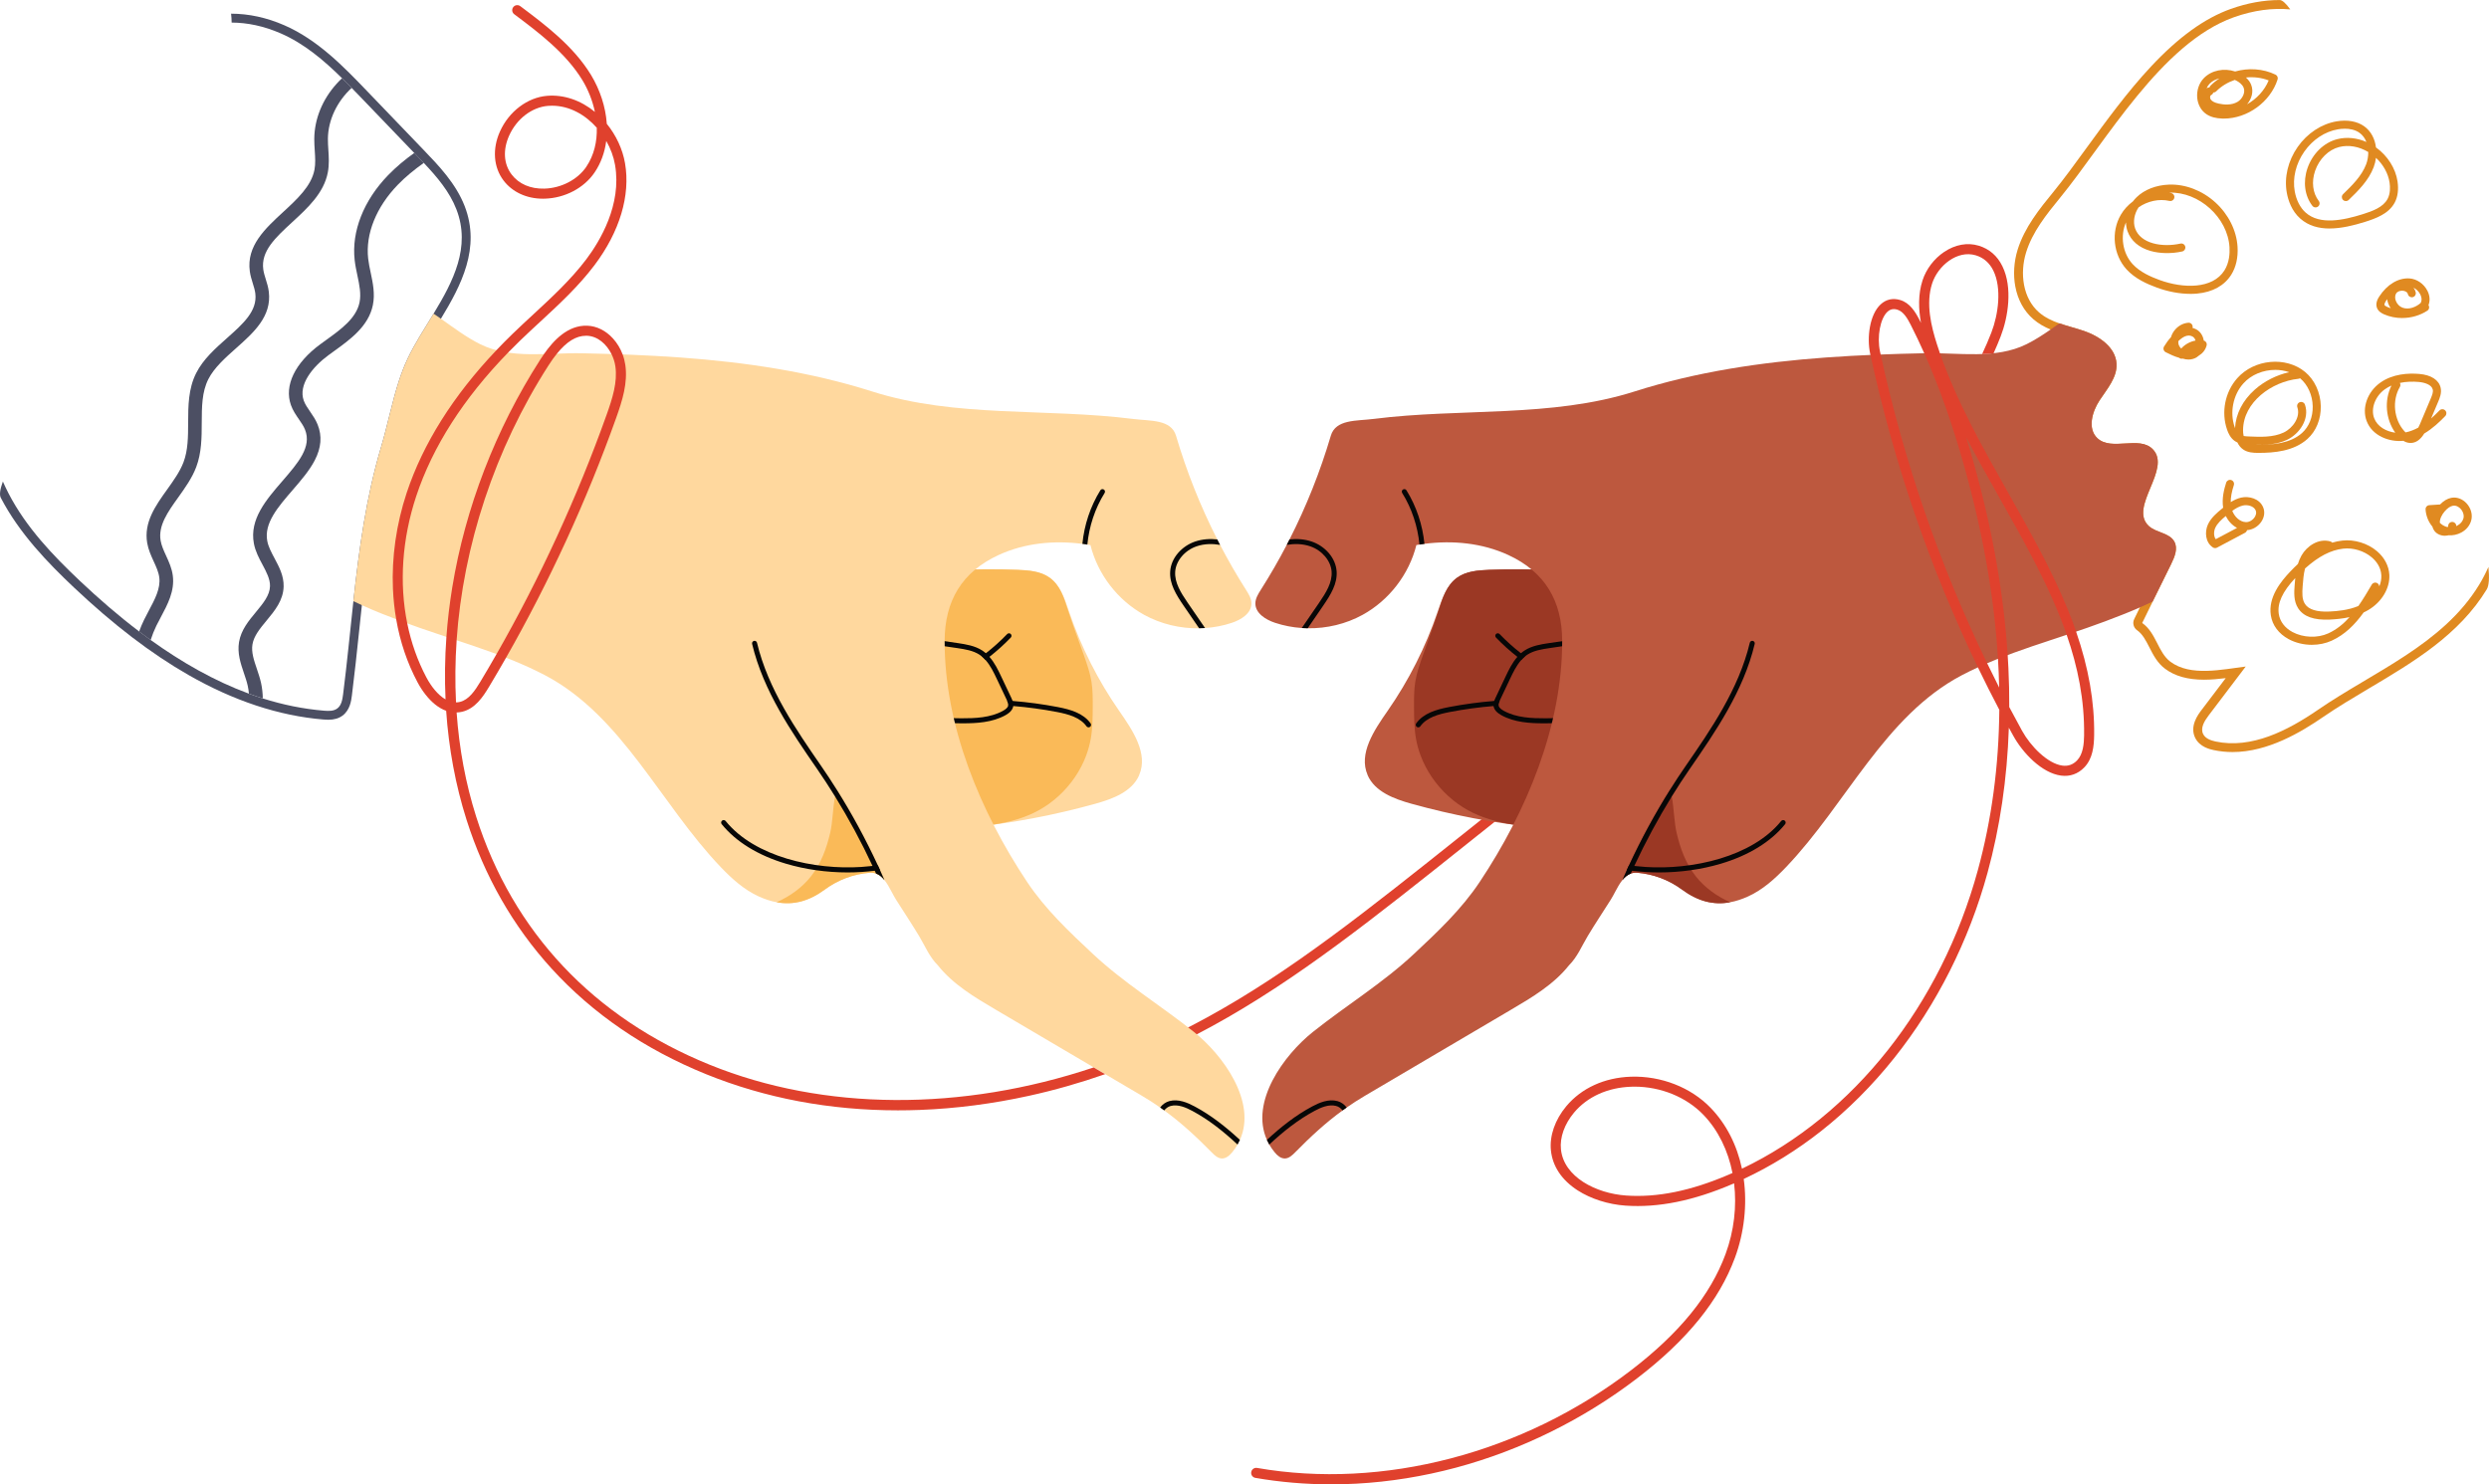 <svg xmlns="http://www.w3.org/2000/svg" width="1080" height="644.25" viewBox="0 0 1080 644.25"><g id="a"/><g id="b"><g id="c"><g id="d"><path d="M191.3 138.33c-.79 1.3-1.58 2.59-2.36 3.86-3.24 5.27-6.31 10.24-8.61 15.14-1.26 2.67-2.4 5.59-3.49 8.9-1.69 5.12-3.04 10.56-4.34 15.83-1.05 4.24-2.14 8.63-3.42 12.9-6.58 22.08-9.61 45.1-12.06 67.71-.41 3.79-.81 7.57-1.2 11.33-.96 9.13-1.95 18.58-3.13 27.89-.28 2.2-.8 6.29-4.05 8.71-1.63 1.21-3.66 1.8-6.2 1.8-.78.0-1.54-.05-2.1-.1-19.28-1.59-39.03-8.13-58.7-19.41-16.14-9.26-32.36-21.67-49.58-37.92-11.16-10.54-23.66-23.41-31.72-38.93-.67-1.29-.3-3.7.91-7.05.78 1.78 1.61 3.54 2.52 5.28 7.55 14.54 19.02 26.65 30.94 37.9 8.12 7.67 16.68 15.1 25.69 21.93 1.65 1.26 3.32 2.49 5 3.7 13.33 9.59 27.56 17.75 42.62 23.29 1.99.74 4 1.42 6.02 2.06 8.61 2.72 17.49 4.57 26.62 5.32 1.96.16 4.11.22 5.68-.96 1.82-1.35 2.24-3.86 2.53-6.1 1.72-13.5 2.99-27.02 4.47-40.49 2.47-22.58 5.49-45.04 12.05-67.05 2.84-9.51 4.7-19.44 7.79-28.83 1.05-3.19 2.25-6.31 3.67-9.34 3-6.38 7.24-12.88 11.29-19.56 8.52-14.04 16.23-28.9 9.91-45.25-2.98-7.72-8.44-14.11-14.15-20.16-.94-.99-1.88-1.97-2.82-2.95-.44-.45-.88-.91-1.32-1.37-7.77-8.09-15.54-16.18-23.31-24.27-1.27-1.32-2.55-2.65-3.85-3.97-1.37-1.41-2.76-2.82-4.17-4.2-7.94-7.83-16.46-15.06-26.62-19.48-7.34-3.19-14.44-4.66-21.3-4.69-.01-1.34-.1-2.63-.24-3.86 7.67.0 15.44 1.69 23.08 5.02 14.55 6.33 25.88 18.12 35.87 28.52l24.63 25.64c6.56 6.82 13.98 14.56 17.79 24.39 6.99 18.1-1.53 34.35-10.34 48.85z" fill="#4c4f63"/><path d="M1079.05 255.76c-12.05 19.83-31.84 31.58-50.97 42.94-6.74 4-13.7 8.14-20.03 12.49-9.51 6.54-23.93 15.23-39.32 15.23-2.79.0-5.56-.29-8.22-.86-1.5-.32-6.05-1.3-8.01-5.32-2.5-5.12 1.31-10.14 2.74-12.03l10.52-13.87c-3.05.38-6.25.68-9.39.68-7.13.0-12.66-1.56-16.94-4.76-3.33-2.5-5.1-5.95-6.8-9.29-1.52-2.96-2.94-5.76-5.32-7.42-1.55-1.09-2.09-3.14-1.26-4.84.81-1.67 1.63-3.35 2.45-5.03 1.73-3.54 3.48-7.09 5.19-10.54 1.65-3.33 3.35-6.78 5.01-10.17 1.03-2.1 2.12-4.68 1.4-6.01-.53-.97-2.15-1.6-4.04-2.34-2.13-.82-4.53-1.75-6.5-3.66-6.18-5.97-2.77-14.18-.02-20.78 2.52-6.05 4-10.19 1.82-12.48-1.01-1.06-2.61-1.51-5.37-1.51-1.16.0-2.39.07-3.68.16-1.36.08-2.77.17-4.18.17-2.99.0-7.35-.37-10.7-3.52-5.82-5.48-4.01-14.65.37-21.31.6-.92 1.24-1.84 1.86-2.72 2.61-3.74 5.08-7.28 4.88-10.85-.28-5.14-6.13-8.95-11.51-10.81-1.62-.56-3.29-1.04-5.04-1.55-2.73-.79-5.51-1.6-8.18-2.71-2.68-1.11-5.25-2.53-7.57-4.54-4.01-3.47-6.7-8.36-7.78-14.15-.96-5.1-.6-10.75.99-15.92 3.03-9.82 9.65-17.93 15.48-25.07 4.59-5.62 9.43-12.26 14.54-19.3 8.3-11.41 17.71-24.34 27.92-35.24 11.92-12.75 23.22-20.9 34.55-24.95 7.18-2.56 14.33-3.86 21.25-3.86 1.12.0 2.68 1.43 4.58 4.06-7.61-.69-15.79.32-24.53 3.43-31.42 11.22-55.38 53.87-75.32 78.29-5.94 7.28-12.01 14.8-14.78 23.78-2.77 8.97-1.47 19.87 5.63 26.02 2.58 2.23 5.63 3.65 8.85 4.77 3.49 1.22 7.18 2.1 10.68 3.3 6.72 2.31 13.72 7.15 14.1 14.24.32 5.95-4.1 10.92-7.37 15.9-3.27 4.98-5.28 12.3-.95 16.39 6.18 5.8 18.24-1.28 24.09 4.85 8.19 8.59-10.44 24.9-1.91 33.15 3.23 3.12 9.13 2.99 11.25 6.95 1.58 2.94.14 6.52-1.34 9.53-2.69 5.48-5.4 10.95-8.1 16.43-1.53 3.09-3.05 6.19-4.55 9.29 6.1 4.27 6.79 12.72 12.22 16.8 8.77 6.57 22.54 3.33 32.7 2.1-5.38 7.09-10.75 14.18-16.13 21.28-1.77 2.34-3.64 5.37-2.35 8.01.95 1.94 3.24 2.78 5.35 3.24 15.64 3.34 31.36-4.72 44.54-13.78 23.96-16.47 54.09-28.27 69.89-54.26 1.52-2.5 2.85-5.07 4.02-7.72.45 4.77.25 8.12-.73 9.72z" fill="#e08a21"/><path d="M510.71 453.01c-.81.0-1.58-.45-1.96-1.22-.53-1.08-.08-2.39 1-2.92 37.99-18.61 70.69-43.63 109.48-74.4 10.94-8.68 22.02-17.51 32.93-26.23.94-.75 2.32-.6 3.07.34.75.94.6 2.32-.34 3.07-10.91 8.73-22 17.56-32.94 26.25-39 30.94-71.89 56.1-110.27 74.9-.31.15-.64.22-.96.22z" fill="#e0412d"/><path d="M494.31 336.45c-3.14 7.2-11.51 10.32-19.08 12.42-17.68 4.91-35.77 8.35-54.02 10.27-1.58.17-3.22.32-4.74-.14-2.12-.64-3.72-2.34-5.14-4.04-10.08-12.05-16.19-26.99-19.32-42.45-.15-.75-.3-1.5-.43-2.25-.31-1.67-.58-3.34-.82-5.01-1.31-9.16-1.68-18.41-1.53-27.65.0-.44.02-.87.02-1.31.0-.28.0-.58.0-.89-.02-6.47-1.41-18.9 2.45-23.75 4.09-5.14 15.36-3.8 21.24-4.12 9.56-.52 19.14-.59 28.7-.21 4.79.19 9.85.59 13.76 3.36 4.77 3.38 6.66 9.42 8.54 14.95 5.18 15.22 12.5 29.71 21.68 42.91 5.83 8.38 12.75 18.54 8.66 27.9z" fill="#ffd89e"/><path d="M471.36 327.79c-2.5 6.74-6.72 12.86-12.04 17.72-11.14 10.17-23.8 12.13-38.12 13.64-1.58.17-3.22.32-4.74-.14-2.12-.64-3.72-2.34-5.14-4.04-10.08-12.05-16.19-26.99-19.32-42.45-.15-.75-.3-1.5-.43-2.25-.31-1.67-.58-3.34-.82-5.01-1.31-9.16-1.68-18.41-1.53-27.65.0-.44.02-.87.02-1.31.0-.28.0-.58.0-.89-.02-6.47-1.41-18.9 2.45-23.75 4.09-5.14 15.36-3.8 21.24-4.12 9.56-.52 19.14-.59 28.7-.21 4.79.19 9.85.59 13.76 3.36 4.51 3.2 6.15 8.37 7.74 13.35 2.19 6.86 4.8 13.61 7.19 20.4 1.32 3.75 2.65 7.51 3.28 11.44.58 3.58.56 7.22.55 10.84-.02 4.63-.04 9.28-.84 13.84-.43 2.47-1.1 4.89-1.97 7.24z" fill="#faba58"/><path d="M439.7 306.24c0 .07-.02.14-.03.21-.23 1.52-1.36 2.85-3.36 3.96-5.74 3.19-12.54 3.54-18.55 3.54h-.63c-8.41-.03-16.8-.51-25.13-1.43-.15-.75-.3-1.5-.43-2.25 8.48.96 17.01 1.47 25.57 1.49 5.89.02 12.63-.21 18.11-3.26 1.28-.71 2.03-1.46 2.22-2.22.02-.09.04-.17.05-.25.06-.62-.25-1.32-.55-1.97-.03-.06-.05-.12-.08-.17l-4.39-9.26c-1.26-2.66-2.74-5.79-4.91-8.21-.49-.55-1.02-1.07-1.6-1.54-.31-.26-.64-.5-.98-.72-2.8-1.83-6.36-2.37-9.49-2.84-8.71-1.32-17.5-2.57-26.3-3.71.0-.44.02-.87.02-1.31.0-.28.0-.58.0-.89 8.9 1.16 17.78 2.41 26.59 3.75 3.19.49 7.16 1.09 10.36 3.17.56.36 1.08.76 1.57 1.19.56.48 1.08 1.01 1.56 1.56 2.3 2.62 3.84 5.86 5.14 8.61l4.39 9.27c.18.37.38.81.55 1.28.21.61.35 1.28.28 1.99z" fill="#070707"/><path d="M409.89 278.18c-.09 36.91 15.52 74.19 35.79 104.63 7.89 11.84 18.19 21.56 28.54 31.24 13.55 12.67 29.41 22.34 43.83 33.84 12.56 10 27.39 30.3 19.96 46.86-.31.68-.65 1.36-1.03 2.03-.65 1.14-1.41 2.25-2.31 3.34-1.15 1.4-2.68 2.75-4.49 2.7-1.77-.05-3.19-1.41-4.43-2.67-6.74-6.85-13.19-12.81-20.57-18.18-.59-.43-1.18-.85-1.78-1.27-2.48-1.74-5.07-3.41-7.81-5.03-21.18-12.48-42.36-24.95-63.55-37.44-9.02-5.31-18.44-10.89-25.06-19.2-3.76-3.76-5.56-8.4-8.22-12.82-3.19-5.29-6.62-10.45-9.93-15.67-.65-1.03-1.28-2.21-1.92-3.42-.95-1.78-1.94-3.62-3.14-5.12-1.03-1.28-2.21-2.31-3.65-2.84-.85-.31-1.78-.45-2.83-.36-6.96.57-13.74 3.12-19.35 7.27-6.77 5-13.54 6.91-20.97 5.53-2.52-.46-5.12-1.31-7.81-2.54-6.33-2.9-11.6-7.66-16.4-12.68-26.22-27.44-42.72-65.66-76.31-83.32-19.09-10.04-41.65-15.66-61.93-23.29-5.82-2.19-11.76-4.47-17.49-7.1-1.24-.57-2.48-1.15-3.69-1.75 2.47-22.58 5.49-45.04 12.05-67.05 2.84-9.51 4.7-19.44 7.79-28.83 1.05-3.19 2.25-6.31 3.67-9.34 3-6.38 7.24-12.88 11.29-19.56 1.06.72 2.12 1.46 3.17 2.2 5.58 3.94 11.07 8.08 17.05 11.05 13.45 6.67 29.41 3.63 44.22 3.94 14.25.3 28.5.81 42.73 1.84 28.11 2.04 56.21 6.18 83.12 14.74 36.27 11.55 75.49 7.14 113.24 11.93 7.49.95 16.49.08 18.63 7.32 4.57 15.5 10.58 30.58 17.9 44.99.4.79.81 1.58 1.22 2.38 3.45 6.62 7.18 13.09 11.18 19.39 1.18 1.85 2.42 3.83 2.42 6.02.0 4.26-4.45 7.04-8.51 8.39-3.76 1.25-7.68 2-11.63 2.27-.86.06-1.72.1-2.58.11-8.27.12-16.58-1.86-23.83-5.84-11.48-6.32-20.14-17.56-23.31-30.28-.45-.08-.9-.15-1.35-.22-.72-.12-1.44-.22-2.16-.31-12.3-1.6-25.07-.36-36.31 4.82-16 7.36-23.41 19.97-23.45 37.32z" fill="#ffd89e"/><path d="M383.77 382.01c-1.03-1.28-2.21-2.31-3.65-2.84-.85-.31-1.78-.45-2.83-.36-6.96.57-13.74 3.12-19.36 7.27-6.76 5-13.54 6.91-20.97 5.53 5.81-2.58 11.08-6.34 14.99-11.32 4.32-5.51 6.73-12.15 8.3-18.91 1.09-4.71 1.09-10.57 2.09-15.68.2-1.02.44-2.01.74-2.95 6.59 10.49 12.57 21.53 17.82 32.85.32.69.64 1.39.96 2.09.65 1.44 1.29 2.88 1.92 4.32z" fill="#faba58"/><path d="M509.93 248.18c-.31 4.65 2.41 9.04 5.46 13.49l7.49 10.92c-.86.06-1.72.09-2.58.1l-6.71-9.79c-3.28-4.79-6.2-9.53-5.84-14.88.19-2.87 1.39-5.65 3.45-8.03 1.92-2.22 4.51-3.96 7.3-4.92 3.29-1.13 6.64-1.28 9.69-.94.4.8.81 1.59 1.22 2.38-3.16-.54-6.74-.57-10.21.62-5.15 1.77-8.97 6.31-9.28 11.04z" fill="#070707"/><path d="M472.96 315.5c-.19.14-.42.2-.63.2-.34.0-.68-.16-.89-.46-2.72-3.81-7.79-5.24-12.85-6.21-6.24-1.2-12.56-2.06-18.91-2.58-.73-.06-1.46-.12-2.2-.17.02-.09.04-.17.05-.25.06-.62-.25-1.32-.55-1.97.81.05 1.63.11 2.44.18 6.57.52 13.12 1.41 19.58 2.65 5.51 1.06 11.05 2.65 14.22 7.08.35.49.24 1.17-.25 1.52z" fill="#070707"/><path d="M438.61 276.71c-2.89 3-5.99 5.8-9.27 8.37-.57.45-1.16.9-1.74 1.34-.49-.55-1.02-1.07-1.6-1.54.6-.44 1.19-.89 1.78-1.35 3.28-2.55 6.37-5.34 9.25-8.33.42-.43 1.11-.45 1.54-.03.43.42.45 1.11.03 1.54z" fill="#070707"/><path d="M383.77 382.01c-1.03-1.28-2.21-2.31-3.65-2.84-.18-.41-.37-.82-.55-1.22-.32-.7-.64-1.4-.97-2.09-4.84-10.37-10.29-20.48-16.26-30.16-2.53-4.1-5.16-8.13-7.87-12.05-10.9-15.79-23.26-33.68-28.12-54.16-.14-.59.22-1.18.81-1.32.59-.14 1.18.23 1.32.81 4.77 20.08 17 37.79 27.79 53.42 2.34 3.38 4.61 6.83 6.81 10.35 6.59 10.49 12.57 21.53 17.82 32.85.32.69.64 1.39.96 2.09.65 1.44 1.29 2.88 1.92 4.32z" fill="#070707"/><path d="M538.01 494.75c-.3.68-.65 1.36-1.03 2.03-6.01-5.59-12.42-10.75-19.68-14.63-2.67-1.43-6.15-2.97-9.33-2.12-1.07.28-2.08 1-2.8 1.94-.59-.43-1.18-.85-1.78-1.27 1.01-1.35 2.45-2.37 4.02-2.79 3.91-1.04 7.89.69 10.92 2.31 7.28 3.89 13.69 9 19.68 14.53z" fill="#070707"/><path d="M381.85 377.68c-.76.09-1.52.18-2.28.26-1.89.21-3.8.4-5.7.53-2.01.13-4.04.2-6.08.2-9.09.0-18.38-1.3-26.73-3.78-12.08-3.59-21.73-9.52-27.91-17.17-.38-.47-.31-1.16.16-1.54.47-.38 1.16-.31 1.54.16 12.64 15.64 38.68 21.29 58.88 19.95 1.62-.11 3.25-.26 4.87-.44.77-.08 1.53-.17 2.29-.26.32.69.64 1.39.96 2.09z" fill="#070707"/><path d="M479.31 213.96c-4.2 6.76-6.73 14.5-7.5 22.41-.72-.12-1.44-.22-2.16-.31.81-8.21 3.45-16.23 7.8-23.25.32-.51.99-.67 1.51-.35.51.32.67.99.35 1.5z" fill="#070707"/><path d="M593.42 336.45c3.14 7.2 11.51 10.32 19.08 12.42 17.68 4.91 35.77 8.35 54.02 10.27 1.58.17 3.22.32 4.74-.14 2.12-.64 3.72-2.34 5.14-4.04 10.08-12.05 16.19-26.99 19.32-42.45.15-.75.3-1.5.43-2.25.31-1.67.58-3.34.81-5.01 1.31-9.16 1.68-18.41 1.53-27.65.0-.44-.02-.87-.02-1.31.0-.28.0-.58.0-.89.02-6.47 1.41-18.9-2.45-23.75-4.09-5.14-15.36-3.8-21.24-4.12-9.56-.52-19.14-.59-28.7-.21-4.79.19-9.85.59-13.76 3.36-4.77 3.38-6.66 9.42-8.54 14.95-5.18 15.22-12.5 29.71-21.68 42.91-5.83 8.38-12.75 18.54-8.66 27.9z" fill="#bd583e"/><path d="M616.36 327.79c2.5 6.74 6.72 12.86 12.04 17.72 11.14 10.17 23.8 12.13 38.12 13.64 1.58.17 3.22.32 4.74-.14 2.12-.64 3.72-2.34 5.14-4.04 10.08-12.05 16.19-26.99 19.32-42.45.15-.75.3-1.5.43-2.25.31-1.67.58-3.34.81-5.01 1.31-9.16 1.68-18.41 1.53-27.65.0-.44-.02-.87-.02-1.31.0-.28.0-.58.0-.89.02-6.47 1.41-18.9-2.45-23.75-4.09-5.14-15.36-3.8-21.24-4.12-9.56-.52-19.14-.59-28.7-.21-4.79.19-9.85.59-13.76 3.36-4.51 3.2-6.15 8.37-7.74 13.35-2.19 6.86-4.8 13.61-7.19 20.4-1.32 3.75-2.65 7.51-3.28 11.44-.58 3.58-.56 7.22-.55 10.84.02 4.63.04 9.28.84 13.84.43 2.47 1.1 4.89 1.97 7.24z" fill="#9b3824"/><path d="M648.03 306.24c0 .07.02.14.03.21.23 1.52 1.36 2.85 3.36 3.96 5.74 3.19 12.54 3.54 18.55 3.54h.63c8.41-.03 16.8-.51 25.13-1.43.15-.75.3-1.5.43-2.25-8.48.96-17.01 1.47-25.57 1.49-5.89.02-12.63-.21-18.11-3.26-1.28-.71-2.03-1.46-2.22-2.22-.02-.09-.04-.17-.05-.25-.06-.62.25-1.32.55-1.97.03-.06.05-.12.08-.17l4.39-9.26c1.26-2.66 2.74-5.79 4.91-8.21.49-.55 1.02-1.07 1.6-1.54.31-.26.64-.5.98-.72 2.8-1.83 6.36-2.37 9.49-2.84 8.71-1.32 17.5-2.57 26.3-3.71.0-.44-.02-.87-.02-1.31.0-.28.0-.58.0-.89-8.9 1.16-17.78 2.41-26.59 3.75-3.19.49-7.16 1.09-10.36 3.17-.56.36-1.08.76-1.57 1.19-.56.48-1.07 1.01-1.56 1.56-2.3 2.62-3.84 5.86-5.14 8.61l-4.39 9.27c-.18.37-.38.81-.55 1.28-.21.61-.35 1.28-.28 1.99z" fill="#070707"/><path d="M942.15 244.66c-2.69 5.48-5.4 10.95-8.1 16.43-1.83.9-3.69 1.76-5.57 2.58-5.03 2.21-10.19 4.19-15.26 6.1-20.29 7.63-42.85 13.25-61.94 23.29-33.59 17.66-50.09 55.88-76.31 83.32-4.8 5.03-10.07 9.79-16.4 12.68-2.7 1.23-5.29 2.08-7.81 2.54-7.43 1.38-14.21-.53-20.97-5.53-5.61-4.15-12.39-6.7-19.35-7.27-1.05-.09-1.98.05-2.83.36-1.44.53-2.62 1.56-3.65 2.84-1.2 1.5-2.19 3.33-3.14 5.12-.64 1.2-1.26 2.38-1.92 3.42-3.3 5.22-6.74 10.38-9.92 15.67-2.67 4.42-4.46 9.06-8.22 12.82-6.61 8.31-16.04 13.89-25.06 19.2-21.18 12.48-42.36 24.96-63.54 37.44-2.75 1.62-5.34 3.29-7.82 5.03-.6.42-1.19.84-1.78 1.27-7.38 5.36-13.83 11.33-20.57 18.18-1.24 1.26-2.66 2.62-4.43 2.67-1.81.05-3.35-1.29-4.49-2.7-.89-1.09-1.65-2.21-2.31-3.34-.38-.67-.73-1.35-1.03-2.03-7.43-16.56 7.41-36.86 19.96-46.86 14.42-11.49 30.28-21.16 43.83-33.84 10.35-9.68 20.65-19.39 28.53-31.24 20.27-30.44 35.88-67.72 35.8-104.63-.04-17.34-7.45-29.95-23.45-37.32-11.24-5.17-24.01-6.42-36.31-4.82-.72.09-1.44.19-2.16.31-.45.07-.9.14-1.35.22-3.17 12.72-11.83 23.96-23.31 30.28-7.25 3.99-15.56 5.97-23.83 5.84-.86.0-1.72-.05-2.58-.11-3.95-.27-7.87-1.02-11.63-2.27-4.05-1.35-8.51-4.13-8.51-8.39.0-2.19 1.25-4.17 2.42-6.02 4-6.3 7.73-12.77 11.18-19.39.41-.79.82-1.58 1.22-2.38 7.33-14.41 13.33-29.49 17.91-44.99 2.13-7.24 11.14-6.37 18.62-7.32 37.75-4.8 76.98-.39 113.24-11.93 26.91-8.57 55.01-12.7 83.12-14.74 14.22-1.03 28.47-1.54 42.73-1.84 14.81-.31 30.77 2.73 44.22-3.94 3.61-1.79 7.03-4.01 10.41-6.35 1.27-.88 2.54-1.78 3.8-2.69 3.49 1.22 7.18 2.1 10.68 3.3 6.72 2.31 13.72 7.15 14.1 14.24.32 5.95-4.1 10.92-7.37 15.9-3.27 4.98-5.28 12.3-.95 16.39 6.18 5.8 18.24-1.28 24.09 4.85 8.19 8.59-10.44 24.9-1.91 33.15 3.23 3.12 9.13 2.99 11.25 6.95 1.58 2.94.14 6.52-1.34 9.53z" fill="#bd583e"/><path d="M703.95 382.01c1.03-1.28 2.21-2.31 3.65-2.84.85-.31 1.78-.45 2.83-.36 6.96.57 13.74 3.12 19.36 7.27 6.76 5 13.54 6.91 20.97 5.53-5.81-2.58-11.08-6.34-14.99-11.32-4.32-5.51-6.73-12.15-8.3-18.91-1.09-4.71-1.09-10.57-2.09-15.68-.2-1.02-.44-2.01-.74-2.95-6.59 10.49-12.57 21.53-17.82 32.85-.32.69-.64 1.39-.96 2.09-.65 1.44-1.29 2.88-1.92 4.32z" fill="#9b3824"/><path d="M577.8 248.18c.31 4.65-2.41 9.04-5.46 13.49l-7.49 10.92c.86.06 1.72.09 2.58.1l6.71-9.79c3.28-4.79 6.2-9.53 5.84-14.88-.19-2.87-1.39-5.65-3.45-8.03-1.92-2.22-4.51-3.96-7.3-4.92-3.29-1.13-6.64-1.28-9.69-.94-.4.8-.81 1.59-1.22 2.38 3.16-.54 6.74-.57 10.21.62 5.15 1.77 8.97 6.31 9.28 11.04z" fill="#070707"/><path d="M614.77 315.5c.19.14.42.2.63.2.34.0.68-.16.89-.46 2.72-3.81 7.79-5.24 12.85-6.21 6.24-1.2 12.56-2.06 18.91-2.58.73-.06 1.46-.12 2.2-.17-.02-.09-.04-.17-.05-.25-.06-.62.25-1.32.55-1.97-.81.05-1.63.11-2.44.18-6.57.52-13.12 1.41-19.58 2.65-5.51 1.06-11.05 2.65-14.22 7.08-.35.49-.24 1.17.25 1.52z" fill="#070707"/><path d="M649.11 276.71c2.89 3 5.99 5.8 9.27 8.37.57.45 1.16.9 1.74 1.34.49-.55 1.02-1.07 1.6-1.54-.6-.44-1.19-.89-1.78-1.35-3.28-2.55-6.37-5.34-9.25-8.33-.42-.43-1.11-.45-1.54-.03-.43.42-.45 1.11-.03 1.54z" fill="#070707"/><path d="M703.95 382.01c1.03-1.28 2.21-2.31 3.65-2.84.18-.41.37-.82.56-1.22.32-.7.64-1.4.97-2.09 4.84-10.37 10.29-20.48 16.26-30.16 2.53-4.1 5.16-8.13 7.87-12.05 10.9-15.79 23.26-33.68 28.12-54.16.14-.59-.22-1.18-.81-1.32-.59-.14-1.18.23-1.32.81-4.77 20.08-17 37.79-27.79 53.42-2.34 3.38-4.61 6.83-6.81 10.35-6.59 10.49-12.57 21.53-17.82 32.85-.32.69-.64 1.39-.96 2.09-.65 1.44-1.29 2.88-1.92 4.32z" fill="#070707"/><path d="M549.72 494.75c.3.68.65 1.36 1.03 2.03 6.01-5.59 12.42-10.75 19.68-14.63 2.67-1.43 6.15-2.97 9.33-2.12 1.07.28 2.08 1 2.8 1.94.59-.43 1.18-.85 1.78-1.27-1.01-1.35-2.45-2.37-4.02-2.79-3.91-1.04-7.89.69-10.92 2.31-7.28 3.89-13.69 9-19.68 14.53z" fill="#070707"/><path d="M705.88 377.68c.76.09 1.52.18 2.28.26 1.89.21 3.8.4 5.7.53 2.01.13 4.04.2 6.08.2 9.09.0 18.38-1.3 26.73-3.78 12.08-3.59 21.73-9.52 27.91-17.17.38-.47.31-1.16-.16-1.54-.47-.38-1.16-.31-1.54.16-12.64 15.64-38.68 21.29-58.88 19.95-1.62-.11-3.25-.26-4.87-.44-.77-.08-1.53-.17-2.29-.26-.32.69-.64 1.39-.96 2.09z" fill="#070707"/><path d="M608.42 213.96c4.2 6.76 6.73 14.5 7.5 22.41.72-.12 1.44-.22 2.16-.31-.81-8.21-3.45-16.23-7.8-23.25-.32-.51-.99-.67-1.51-.35-.51.32-.67.99-.35 1.5z" fill="#070707"/><path d="M900.86 274.15c-1.08-3.12-2.26-6.28-3.57-9.49-7-17.25-16.58-34.23-25.84-50.65-11.01-19.52-22.37-39.65-29.67-60.64-.46-1.31-.9-2.63-1.32-3.95-2.47-7.7-4.94-17.65-2.08-26.41 2.52-7.7 10.91-14.6 18.93-12.19 3.4 1.02 5.97 3.27 7.63 6.66 3.68 7.53 2.2 18.94-.88 26.9-1.2 3.1-2.55 6.23-4.01 9.31 1.67-.06 3.34-.17 4.98-.35 1.11-2.45 2.15-4.92 3.1-7.38 3.18-8.2 5.28-21.08.73-30.4-2.21-4.53-5.68-7.54-10.3-8.93-4.86-1.46-10.17-.5-14.95 2.7-4.36 2.92-7.79 7.41-9.39 12.32-1.99 6.09-1.77 12.52-.68 18.5-.18-.36-.37-.73-.55-1.09-1.96-3.86-4.35-7.61-8.47-8.84-3.19-.95-6.13-.3-8.49 1.89-4.78 4.42-6.06 14.36-4.54 21.43.04.18.08.36.12.54 10.15 46.95 25.8 92.42 46.63 135.59 2.99 6.19 6.08 12.33 9.28 18.42-.21 24.4-3.32 47.64-9.32 69.61-16.01 58.55-54.02 106.5-102.35 129.56-2.18-10.33-6.82-19.38-13.56-26.38-8.6-8.93-21.56-13.99-34.66-13.55-11.46.39-21.4 4.94-27.99 12.8-4.9 5.85-7.34 12.85-6.68 19.21.71 6.9 4.72 12.89 11.6 17.33 5.72 3.69 13.29 6.1 20.78 6.62 14.24.98 29.44-2.1 46.47-9.41.21-.09.42-.18.63-.27 1.19 9.96.02 20.63-3.73 30.77-6.57 17.79-19.97 34.26-40.95 50.34-47.05 36.07-107.72 51.93-162.31 42.42-1.19-.21-2.32.59-2.53 1.78-.21 1.19.59 2.32 1.78 2.53 10.75 1.87 21.8 2.81 32.96 2.81 3.6.0 7.22-.1 10.84-.29 14.43-.78 29-3.13 43.33-6.97 28.16-7.56 55.34-20.98 78.59-38.81 21.66-16.61 35.53-33.71 42.39-52.3 4.01-10.85 5.36-22.98 3.81-34.17 11.78-5.51 23.08-12.51 33.64-20.84 11.5-9.07 22.17-19.74 31.7-31.72 18.42-23.14 32.4-50.92 40.44-80.32 5.43-19.84 8.52-40.94 9.26-62.99.63 1.16 1.27 2.33 1.91 3.49 4.17 7.56 12.43 16.19 20.71 17.3 3.86.52 7.34-.7 10.08-3.52 3.69-3.8 4.25-9.24 4.31-14.07.19-14.32-2.38-29.09-7.83-44.9zm-150.77 235.7c-16.38 7.03-30.92 9.99-44.45 9.06-13.15-.9-27.1-8.08-28.33-20.04-.54-5.19 1.54-11 5.68-15.95 5.78-6.9 14.58-10.89 24.79-11.24.49-.02.98-.03 1.47-.03 11.37.0 22.46 4.51 29.89 12.24 6.42 6.67 10.68 15.5 12.6 25.24-.55.24-1.1.48-1.65.72zm112.15-221.97c-20.6-42.67-36.11-87.6-46.2-134-.09-.42-.19-.85-.28-1.27-1.39-6.47.09-14.39 3.23-17.3.83-.77 1.73-1.15 2.76-1.15.48.0.98.08 1.52.24 2.67.8 4.41 3.84 5.83 6.63 2.02 3.97 3.97 8.07 5.85 12.3 6.51 14.6 12.24 30.82 17.39 49.19 8.12 28.97 12.99 56.83 14.6 83.43.25 4.19.43 8.34.52 12.47-1.77-3.5-3.51-7.01-5.21-10.53zm42.08 31.1c-.05 3.97-.46 8.39-3.08 11.09-1.78 1.83-3.86 2.56-6.36 2.23-6.41-.86-13.79-8.41-17.47-15.08-1.89-3.42-3.75-6.86-5.57-10.32.03-5.6-.1-11.25-.37-16.95-.09-1.87-.19-3.75-.32-5.63-1.71-26.61-6.62-54.49-14.61-82.98-1.12-3.99-2.26-7.87-3.44-11.67 4.66 8.97 9.64 17.79 14.54 26.48 11.27 19.98 22.17 39.3 29.11 59.37 4.84 13.97 7.76 28.3 7.56 43.46z" fill="#e0412d"/><path d="M474.57 463.3c-57.28 19.18-117.15 18.92-166.58-1.14-50.45-20.46-85.51-57.71-101.38-107.71-4.57-14.39-7.38-29.59-8.48-45.21.81-.02 1.62-.13 2.43-.32 5.56-1.34 8.93-6.3 11.66-10.86 2.5-4.17 4.96-8.37 7.36-12.59 18.88-33.14 34.91-68.04 47.73-103.94 2.76-7.74 5.15-15.34 4.02-23.17-.23-1.55-.62-3.08-1.17-4.54-.95-2.53-2.36-4.89-4.15-6.87-3.1-3.45-7.07-5.43-11.19-5.58-8.39-.31-14.56 6.28-18.79 12.32-.61.87-1.17 1.72-1.7 2.55-19.27 30.03-32.44 64.18-38.1 98.76-1.17 7.16-2.01 14.32-2.53 21.43-.66 9.14-.79 18.21-.38 27.14-3.34-1.92-6.27-5.7-8.29-9.51-3.85-7.26-6.63-15.16-8.32-23.47-3.54-17.42-2.28-36.61 3.91-55.28 7.11-21.45 20.5-42.37 39.85-62.28 1.66-1.7 3.36-3.4 5.1-5.09 2.89-2.8 5.91-5.59 8.83-8.29 8.19-7.57 16.65-15.4 23.52-24.51 10.98-14.56 15.7-30.3 13.28-44.3-1.06-6.12-3.87-12.13-7.91-17.09.0-.05.0-.1-.01-.15-.5-7.16-2.93-14.65-6.85-21.09-7.65-12.55-19.88-21.73-30.68-29.84-.97-.72-2.34-.53-3.06.44-.73.96-.53 2.33.43 3.06 10.48 7.86 22.36 16.78 29.57 28.61 2.44 4.01 4.39 8.79 5.44 13.79-6.19-5.08-13.47-7.55-20.69-6.98-8.54.68-16.59 6.76-20.51 15.49-3.39 7.56-2.81 15.51 1.56 21.27 3.82 5.04 10.02 7.9 17.1 7.9.24.0.49.0.74-.01 8.8-.25 17.12-4.63 21.7-11.43 2.68-3.98 4.37-8.6 5.02-13.64 1.89 3.29 3.21 6.86 3.82 10.42 2.98 17.27-6.53 33.05-12.46 40.93-6.64 8.8-14.95 16.49-23 23.93-2.94 2.72-5.98 5.53-8.9 8.36-2.46 2.38-4.84 4.78-7.13 7.2-18.77 19.78-31.85 40.58-38.93 61.93-4.49 13.55-6.55 27.97-5.95 41.7.2 4.5.67 8.89 1.41 13.16 1.68 9.76 4.78 18.91 9.24 27.31 2.1 3.95 4.81 7.37 7.63 9.64 1.56 1.25 3.17 2.17 4.81 2.76 1.13 16.41 4.08 32.31 8.83 47.27 7.8 24.55 20.22 46.29 36.92 64.63 17.87 19.61 40.41 35.03 66.98 45.81 25.73 10.44 53.69 15.71 83.27 15.71 3.18.0 6.38-.06 9.6-.18 15.59-.59 31.49-2.65 47.26-6.12 11.1-2.44 22.17-5.59 33.05-9.4l-4.96-2.92zM254.42 72.37c-3.75 5.57-10.89 9.3-18.2 9.5-6.04.17-11.1-2.02-14.24-6.16-3.44-4.53-3.82-10.67-1.06-16.84 3.27-7.3 9.89-12.37 16.86-12.92.59-.05 1.17-.07 1.74-.07 7.58.0 14.43 3.91 19.43 9.56.17 5.94-1.13 11.86-4.54 16.93zm-56.29 205.52c2.83-40.88 16.47-82.82 39.88-119.3 1.23-1.92 2.44-3.62 3.64-5.09 4.27-5.27 8.36-7.77 12.62-7.77.13.0.26.0.4.0 4.69.17 8.51 3.64 10.65 7.92.85 1.7 1.43 3.53 1.69 5.34.99 6.83-1.24 13.86-3.81 21.07-12.81 35.86-28.84 70.73-47.74 103.83-2.29 4-4.61 7.98-6.98 11.92-2.38 3.96-5.03 7.91-8.94 8.85-.56.14-1.12.2-1.67.2-.45-8.89-.35-17.91.27-26.98z" fill="#e0412d"/><path d="M183.89 70.72c-4.03 2.84-7.85 5.94-11.27 9.47-9.38 9.68-14.07 21.36-12.87 32.04.22 1.99.64 3.98 1.09 6.09.96 4.54 1.95 9.22.95 14.1-1.88 9.2-9.85 14.94-16.88 20.01-.83.6-1.65 1.19-2.46 1.79-6.76 4.98-13.11 12.75-10.65 19.64.58 1.63 1.64 3.17 2.77 4.8 1.19 1.73 2.42 3.51 3.26 5.63 1.99 4.96 1.58 10.03-1.25 15.5-2.32 4.48-6.01 8.75-9.58 12.88-6.42 7.42-12.48 14.43-11.03 22.13.47 2.51 1.78 4.95 3.16 7.54 1.99 3.73 4.05 7.58 3.94 12.21-.15 6.05-3.84 10.5-7.41 14.81-2.82 3.41-5.49 6.63-6.11 10.3-.57 3.36.63 6.9 1.9 10.65.66 1.95 1.34 3.97 1.81 6.05.5 2.26.74 4.52.77 6.77-2.02-.64-4.03-1.32-6.02-2.06-.1-1.15-.27-2.29-.52-3.43-.39-1.78-1-3.56-1.64-5.44-1.45-4.28-2.94-8.7-2.13-13.53.88-5.24 4.19-9.23 7.39-13.09 3.06-3.7 5.96-7.19 6.05-11.18.07-3.07-1.54-6.08-3.24-9.28-1.54-2.87-3.12-5.83-3.76-9.24-1.97-10.51 5.32-18.94 12.38-27.1 6.87-7.95 12.81-14.82 9.81-22.31-.6-1.51-1.59-2.95-2.64-4.47-1.29-1.88-2.63-3.82-3.47-6.17-3.01-8.45 1.74-18.32 12.72-26.4.82-.6 1.66-1.21 2.51-1.82 6.45-4.65 13.13-9.45 14.54-16.39.75-3.67-.07-7.57-.94-11.7-.46-2.16-.93-4.39-1.18-6.65-1.4-12.44 3.89-25.86 14.5-36.82 3.51-3.62 7.35-6.8 11.38-9.68l1.32 1.37c.94.98 1.88 1.96 2.82 2.95z" fill="#4c4f63"/><path d="M142.28 60.31c-.01 1.52.09 3.06.19 4.69.21 3.17.42 6.45-.22 9.8-1.71 8.98-8.67 15.39-15.41 21.59-7.35 6.77-13.7 12.62-12.6 20.58.19 1.36.62 2.76 1.08 4.24.54 1.71 1.09 3.49 1.32 5.42 1.32 10.7-6.58 17.73-14.23 24.53-4.66 4.15-9.48 8.43-12.01 13.42-2.81 5.55-2.83 12.04-2.86 18.91-.02 6.4-.05 13.02-2.4 19.24-1.81 4.78-4.87 9.05-7.82 13.18-4.49 6.28-8.74 12.21-7.62 18.75.37 2.16 1.34 4.29 2.37 6.54 1.24 2.7 2.52 5.5 2.92 8.7.84 6.62-2.21 12.36-5.17 17.9-.7 1.31-1.36 2.55-1.97 3.79-.97 2-1.8 4.08-2.48 6.22-1.68-1.21-3.35-2.44-5-3.7.63-1.74 1.35-3.45 2.16-5.11.66-1.34 1.37-2.69 2.06-3.99 2.64-4.94 5.13-9.62 4.53-14.37-.29-2.31-1.33-4.58-2.43-6.98-1.14-2.5-2.32-5.08-2.82-8-1.53-8.97 3.64-16.2 8.65-23.19 2.73-3.82 5.56-7.77 7.1-11.83 1.98-5.22 2-11.02 2.02-17.17.03-7.25.05-14.76 3.5-21.56 3.03-5.99 8.28-10.66 13.36-15.17 7.1-6.31 13.23-11.77 12.29-19.38-.17-1.41-.63-2.86-1.1-4.39-.51-1.64-1.04-3.34-1.29-5.19-1.52-11.03 6.6-18.5 14.45-25.74 6.03-5.55 12.26-11.29 13.6-18.35.5-2.61.32-5.38.13-8.31-.11-1.66-.22-3.38-.21-5.12.07-8.6 3.52-17.1 9.73-23.95.75-.83 1.53-1.62 2.33-2.36 1.41 1.39 2.79 2.79 4.17 4.2-6.19 5.69-10.25 13.76-10.32 22.15z" fill="#4c4f63"/><path d="M950.45 127.55c-4.63.0-9.71-.94-14.61-2.74-4.14-1.52-9.38-3.79-13.12-7.9-5.77-6.34-6.81-16.31-2.47-23.7 1.34-2.29 3.15-4.24 5.25-5.8.48-.64 1.02-1.25 1.61-1.82 3.43-3.31 8.42-5.25 14.05-5.46 7.08-.26 14.4 2.55 20.09 7.71 5.69 5.16 9.2 12.17 9.64 19.24.29 4.67-.66 8.88-2.73 12.16-2.97 4.72-8.07 7.55-14.75 8.18-.96.09-1.95.14-2.96.14zm-27.98-31.02c-2.56 5.84-1.47 13.31 2.83 18.03 3.23 3.55 7.97 5.59 11.74 6.97 10.33 3.78 23.04 3.96 28.16-4.16 2.12-3.37 2.37-7.34 2.2-10.09-.79-12.86-13.24-24.13-26.11-23.66.28.05.56.11.84.18.94.22 1.53 1.16 1.31 2.1-.22.94-1.16 1.53-2.1 1.31-4.54-1.05-9.52.1-13.37 2.77-1.9 2.81-2.53 6.34-1.51 9.2 2.36 6.6 11.68 8.29 19.67 6.55.94-.21 1.87.39 2.08 1.34.21.94-.39 1.87-1.33 2.08-4.65 1.02-9.65.93-13.72-.22-5.05-1.44-8.51-4.4-10-8.56-.44-1.22-.66-2.51-.69-3.82z" fill="#e08a21"/><path d="M980.03 196.57h-.15c-2.13.0-4.58-.12-6.57-1.5-1.05-.73-1.88-1.75-2.47-3.01-.36-.16-.71-.35-1.05-.57-1.98-1.32-2.91-3.47-3.43-4.97-2.64-7.56-.93-16.32 4.37-22.33 7.37-8.35 21.14-9.63 29.47-2.75 4.15 3.43 6.7 8.98 6.81 14.84.11 5.65-2.01 10.85-5.81 14.26-5.95 5.32-14.41 6.03-21.17 6.03zm-1.66-3.53c.5.03 1.01.04 1.51.04 6.15.0 13.88-.57 18.98-5.14 3.05-2.73 4.74-6.95 4.65-11.59-.1-4.85-2.16-9.4-5.51-12.19-.22.14-.47.23-.75.26-11.49 1.21-23.92 10.1-23.97 22.33.0.67.05 1.58.26 2.49.69.12 1.46.16 2.31.2 4.91.21 10.48.46 15.07-1.72 4.03-1.92 7.37-6.77 5.92-10.94-.32-.91.17-1.91 1.08-2.23.91-.32 1.91.17 2.22 1.08 2.13 6.13-2.35 12.69-7.73 15.24-4.46 2.12-9.56 2.29-14.05 2.16zm8.9-32.5c-5.18.0-10.47 2.05-13.93 5.97-4.41 4.99-5.89 12.57-3.69 18.86.05.15.11.3.16.44.3-6.14 3.32-12.04 8.57-16.7 4.15-3.68 9.44-6.35 14.92-7.57-1.91-.67-3.96-1-6.03-1z" fill="#e08a21"/><path d="M1010.82 99.18c-4.67.0-9.13-1.13-12.71-4.31-3.76-3.34-5.25-7.93-5.84-11.19-1.21-6.65.52-13.91 4.73-19.92 4.16-5.93 10.31-9.97 16.86-11.09 4.67-.79 8.91-.04 11.94 2.11 3.1 2.2 4.71 5.62 5.16 9.21 5.02 3.6 8.5 9.05 9.35 14.74.52 3.51.11 6.68-1.21 9.18-2.55 4.83-8.06 6.88-13.02 8.43-4.75 1.48-10.13 2.83-15.26 2.83zm6.61-43.31c-1.15.0-2.19.12-2.98.26-5.64.96-10.95 4.47-14.58 9.65-3.68 5.25-5.2 11.55-4.16 17.29.7 3.84 2.37 7.11 4.73 9.2 6.2 5.52 16.41 3.3 24.61.75 4.49-1.4 9.03-3.06 10.96-6.72 1.22-2.31 1.13-5.1.85-7.03-.59-3.98-2.74-7.83-5.9-10.77-.18 1.4-.52 2.77-.99 4.03-2.22 5.89-6.81 10.34-10.86 14.26-.69.67-1.8.65-2.47-.04-.67-.69-.65-1.8.04-2.47 3.78-3.67 8.07-7.83 10.02-12.98.61-1.61.93-3.47.91-5.32-4.01-2.41-8.55-3.2-12.6-2.17-4.66 1.19-8.67 5.15-10.46 10.34-1.64 4.76-1.05 9.65 1.58 13.06.59.76.45 1.86-.32 2.45-.77.59-1.86.45-2.45-.32-3.35-4.35-4.15-10.46-2.12-16.34 2.17-6.29 7.12-11.12 12.91-12.59 4.07-1.04 8.53-.59 12.66 1.22-.61-1.58-1.6-2.98-3.01-3.99-1.95-1.39-4.32-1.77-6.35-1.77z" fill="#e08a21"/><path d="M1003.18 279.88c-3.52.0-7.08-.83-10.13-2.48-4.31-2.33-7.06-6-7.72-10.35-1.2-7.83 4.29-14.63 8.53-19.07.97-1.01 2.04-2.1 3.22-3.2.39-1.26.9-2.5 1.57-3.69 2.33-4.1 7.36-7.52 12.46-6.11.35.1.65.29.87.55 1.41-.42 2.86-.73 4.37-.9 5.24-.59 11 1.17 15.05 4.61 3.27 2.78 5.17 6.43 5.36 10.29.28 5.77-3.26 11.72-9.02 15.17-.69.41-1.4.79-2.13 1.12-3.83 5.31-8.14 9.64-13.9 12.27-2.61 1.19-5.56 1.78-8.52 1.78zm-7.25-28.99c-5.59 5.98-7.86 10.96-7.14 15.63.5 3.24 2.6 6.01 5.93 7.8 4.62 2.49 10.86 2.73 15.54.59 3.56-1.63 6.56-4.06 9.24-7.05-3.14.7-6.16.94-8.58 1.06-6.9.32-11.39-1.29-13.73-4.9-2.05-3.16-1.75-7.09-1.53-9.96.08-1.03.16-2.09.27-3.17zm4.25-4.18c-.64 2.49-.85 5.16-1.03 7.62-.24 3.08-.32 5.79.98 7.79 1.59 2.45 5.17 3.56 10.64 3.31 3.45-.16 8.22-.59 12.55-2.4 2-2.85 3.89-5.99 5.81-9.29.49-.83 1.55-1.12 2.39-.63.52.31.83.84.87 1.41.65-1.56.96-3.19.89-4.79-.18-3.7-2.35-6.28-4.13-7.8-3.33-2.83-8.08-4.29-12.39-3.8-5.42.61-10.76 3.37-16.56 8.59z" fill="#e08a21"/><path d="M1045.95 192.25c-.21.0-.43-.01-.64-.04-.84-.09-1.66-.38-2.46-.88-6.3.61-13.57-2.24-15.96-8.64-2.11-5.63.35-12.58 5.84-16.53 5.44-3.92 12.25-4.26 17-3.86 5.17.43 8.56 2.64 9.3 6.04.5 2.29-.42 4.46-1.09 6.05l-3.07 7.26c1.32-1.16 2.54-2.36 3.63-3.49.67-.7 1.78-.72 2.47-.05.7.67.72 1.78.05 2.47-2.47 2.56-5.5 5.43-9.13 7.59-1.67 2.72-3.65 4.09-5.92 4.09zm-8.28-24.9c-1.01.44-1.99.98-2.91 1.65-4.16 3-6.14 8.36-4.6 12.47 1.39 3.71 5.23 5.82 9.17 6.33-4.18-5.86-4.86-13.98-1.65-20.45zm3.66-1.15c.3.53.32 1.2-.01 1.76-3.45 5.85-2.63 14.07 1.91 19.13.19.22.38.41.57.58h.03c1.95-.4 3.78-1.14 5.49-2.07.29-.54.54-1.08.73-1.54l4.66-11.04c.63-1.5 1.14-2.83.89-3.94-.46-2.09-3.49-3.08-6.18-3.3-2.33-.2-5.21-.2-8.09.42z" fill="#e08a21"/><path d="M964.95 51.46c-.22.0-.43.0-.65.0-2.86-.08-5.11-.7-6.9-1.89-2.22-1.48-3.68-4.02-3.99-6.96-.34-3.26.73-6.52 2.88-8.72 3.31-3.4 8.71-4.46 13.55-2.87 5.77-1.62 12.12-1.25 17.52 1.37.78.38 1.17 1.28.9 2.11-3.13 9.77-13.08 16.97-23.32 16.97zm-4.58-11.3c-.14.48-.48.9-.98 1.12-.19.08-.29.31-.34.48-.13.47-.04 1.06.23 1.44.56.8 1.69 1.38 3.45 1.77 2.29.51 5.56.78 8.19-.78 1.98-1.18 3.5-3.93 2.61-6.15-.58-1.42-1.98-2.41-3.05-2.98-.26-.14-.52-.26-.78-.38-3.02 1.02-5.81 2.69-8.06 4.95-.35.35-.82.53-1.28.52zm14.16-6.52c1.03.92 1.79 1.96 2.25 3.1 1.22 3.02.19 6.25-1.76 8.52 4.15-2.32 7.57-5.98 9.38-10.36-3.12-1.21-6.53-1.61-9.87-1.26zm-11.47.4c-1.65.36-3.15 1.13-4.27 2.28-.56.57-1.01 1.27-1.33 2.04.17-.1.34-.2.52-.28.24-.11.49-.16.74-.15.08-.28.23-.54.44-.76 1.18-1.19 2.49-2.24 3.9-3.14z" fill="#e08a21"/><path d="M1042.32 138.04c-2.7.0-5.39-.53-7.85-1.61-1.02-.45-2.45-1.22-3.06-2.74-.86-2.16.51-4.28.96-4.98 3.4-5.25 8.32-8.19 13.15-7.86 3.16.22 6.2 2.31 7.75 5.34 1.08 2.1 1.23 4.32.47 6.25.52.81.3 1.89-.51 2.41-3.2 2.1-7.07 3.18-10.92 3.18zm-.05-11.86c-.98.0-2.07.36-2.58 1.24-.67 1.16-.38 2.43-.14 3.08.51 1.41 1.63 2.58 2.93 3.05 2.75 1.01 5.89-.28 7.87-2.05.77-1.43.23-2.93-.17-3.72-.65-1.28-1.73-2.31-2.95-2.91.47.58.8 1.26.98 2.01.22.94-.36 1.88-1.3 2.1-.94.22-1.88-.36-2.1-1.3-.26-1.12-1.57-1.4-1.96-1.46-.18-.03-.37-.04-.56-.04zm-6.45 3.68c-.18.25-.35.5-.51.74-.76 1.18-.71 1.64-.65 1.79.07.17.33.45 1.22.84.48.21.98.4 1.48.56-.45-.64-.83-1.35-1.1-2.1-.22-.61-.37-1.22-.44-1.82z" fill="#e08a21"/><path d="M1060.9 232.54c-1.87.0-3.91-.81-4.92-2.65-.24-.43-.42-.87-.54-1.32-1.7-2.02-2.8-4.66-2.96-7.46-.06-.96.67-1.79 1.63-1.85l4.66-.3c1.55-1.59 3.14-2.54 4.86-2.88 2.33-.46 4.8.42 6.6 2.35 1.96 2.1 2.74 4.97 2.05 7.49-.6 2.19-2.13 4.05-4.31 5.22-1.71.92-3.67 1.33-5.54 1.19-.48.13-.99.19-1.52.19zm-2.22-5.61c.8.78 1.72 1.37 2.73 1.69.2.06.4.12.6.16.29-.19.29-.4.29-.48-.01-.97.76-1.76 1.72-1.77.98.0 1.76.77 1.77 1.72.0.03.0.06.0.09.17-.08.35-.16.51-.25 1.33-.72 2.26-1.81 2.6-3.07.37-1.34-.12-2.99-1.24-4.19-.47-.5-1.73-1.63-3.36-1.31-1.15.23-2.34 1.05-3.54 2.45-1.14 1.33-2.21 3.26-2.08 4.96z" fill="#e08a21"/><path d="M961.15 237.9c-.34.0-.68-.1-.98-.3-3.28-2.21-3.56-6.73-2.17-9.86 1.35-3.03 4-5.2 6.12-6.94.17-.14.35-.28.53-.43-.65-4.04.41-8.08 1.31-10.88.3-.92 1.28-1.42 2.2-1.13.92.3 1.42 1.28 1.13 2.2-.94 2.91-1.38 5.29-1.35 7.38 1.35-.85 2.84-1.58 4.47-1.95 3.42-.78 7.93.38 9.55 4.09.89 2.02.61 4.35-.76 6.38-1.43 2.12-3.81 3.51-6.19 3.64-.11.47-.42.9-.88 1.15l-12.15 6.45c-.26.14-.54.2-.82.2zm4.64-13.93c-1.79 1.47-3.67 3.14-4.59 5.2-.67 1.51-.7 3.57.23 4.86l9.25-4.9c-2.15-1.11-3.84-3.04-4.89-5.15zm2.82-2.24c.96 2.46 3.19 4.81 5.94 4.89 1.36.04 2.87-.81 3.74-2.1.32-.48 1.02-1.74.46-3.02-.82-1.88-3.53-2.55-5.57-2.08-1.63.37-3.16 1.28-4.57 2.31z" fill="#e08a21"/><path d="M949.61 156.06c-.82.0-1.66-.14-2.48-.41-.42.11-.89.07-1.3-.16-.1-.05-.19-.12-.27-.19-2.11-.57-4.06-1.54-5.84-2.43-.44-.22-.76-.61-.9-1.08-.14-.47-.07-.97.18-1.39.87-1.44 1.89-2.84 3.01-4.06.29-.99.77-1.95 1.43-2.82 1.53-2.01 3.75-3.26 6.1-3.44.96-.07 1.8.65 1.87 1.61.02.22.0.43-.07.63.53.13 1.05.33 1.58.61 1.79.94 2.98 2.72 3.31 4.88.41.11.76.36 1 .71.27.41.36.91.25 1.38-.48 1.99-1.77 3.48-3.39 4.47-.32.29-.67.55-1.04.78-1.03.6-2.21.91-3.43.91zm-4.4-7.99c-.04.39-.03.79.04 1.16.15.75.58 1.47 1.2 2.05 1.61-1.81 3.83-3.03 6.21-3.46-.23-.81-.71-1.45-1.36-1.79-2.1-1.1-4.33.29-6.09 2.03z" fill="#e08a21"/></g></g></g></svg>